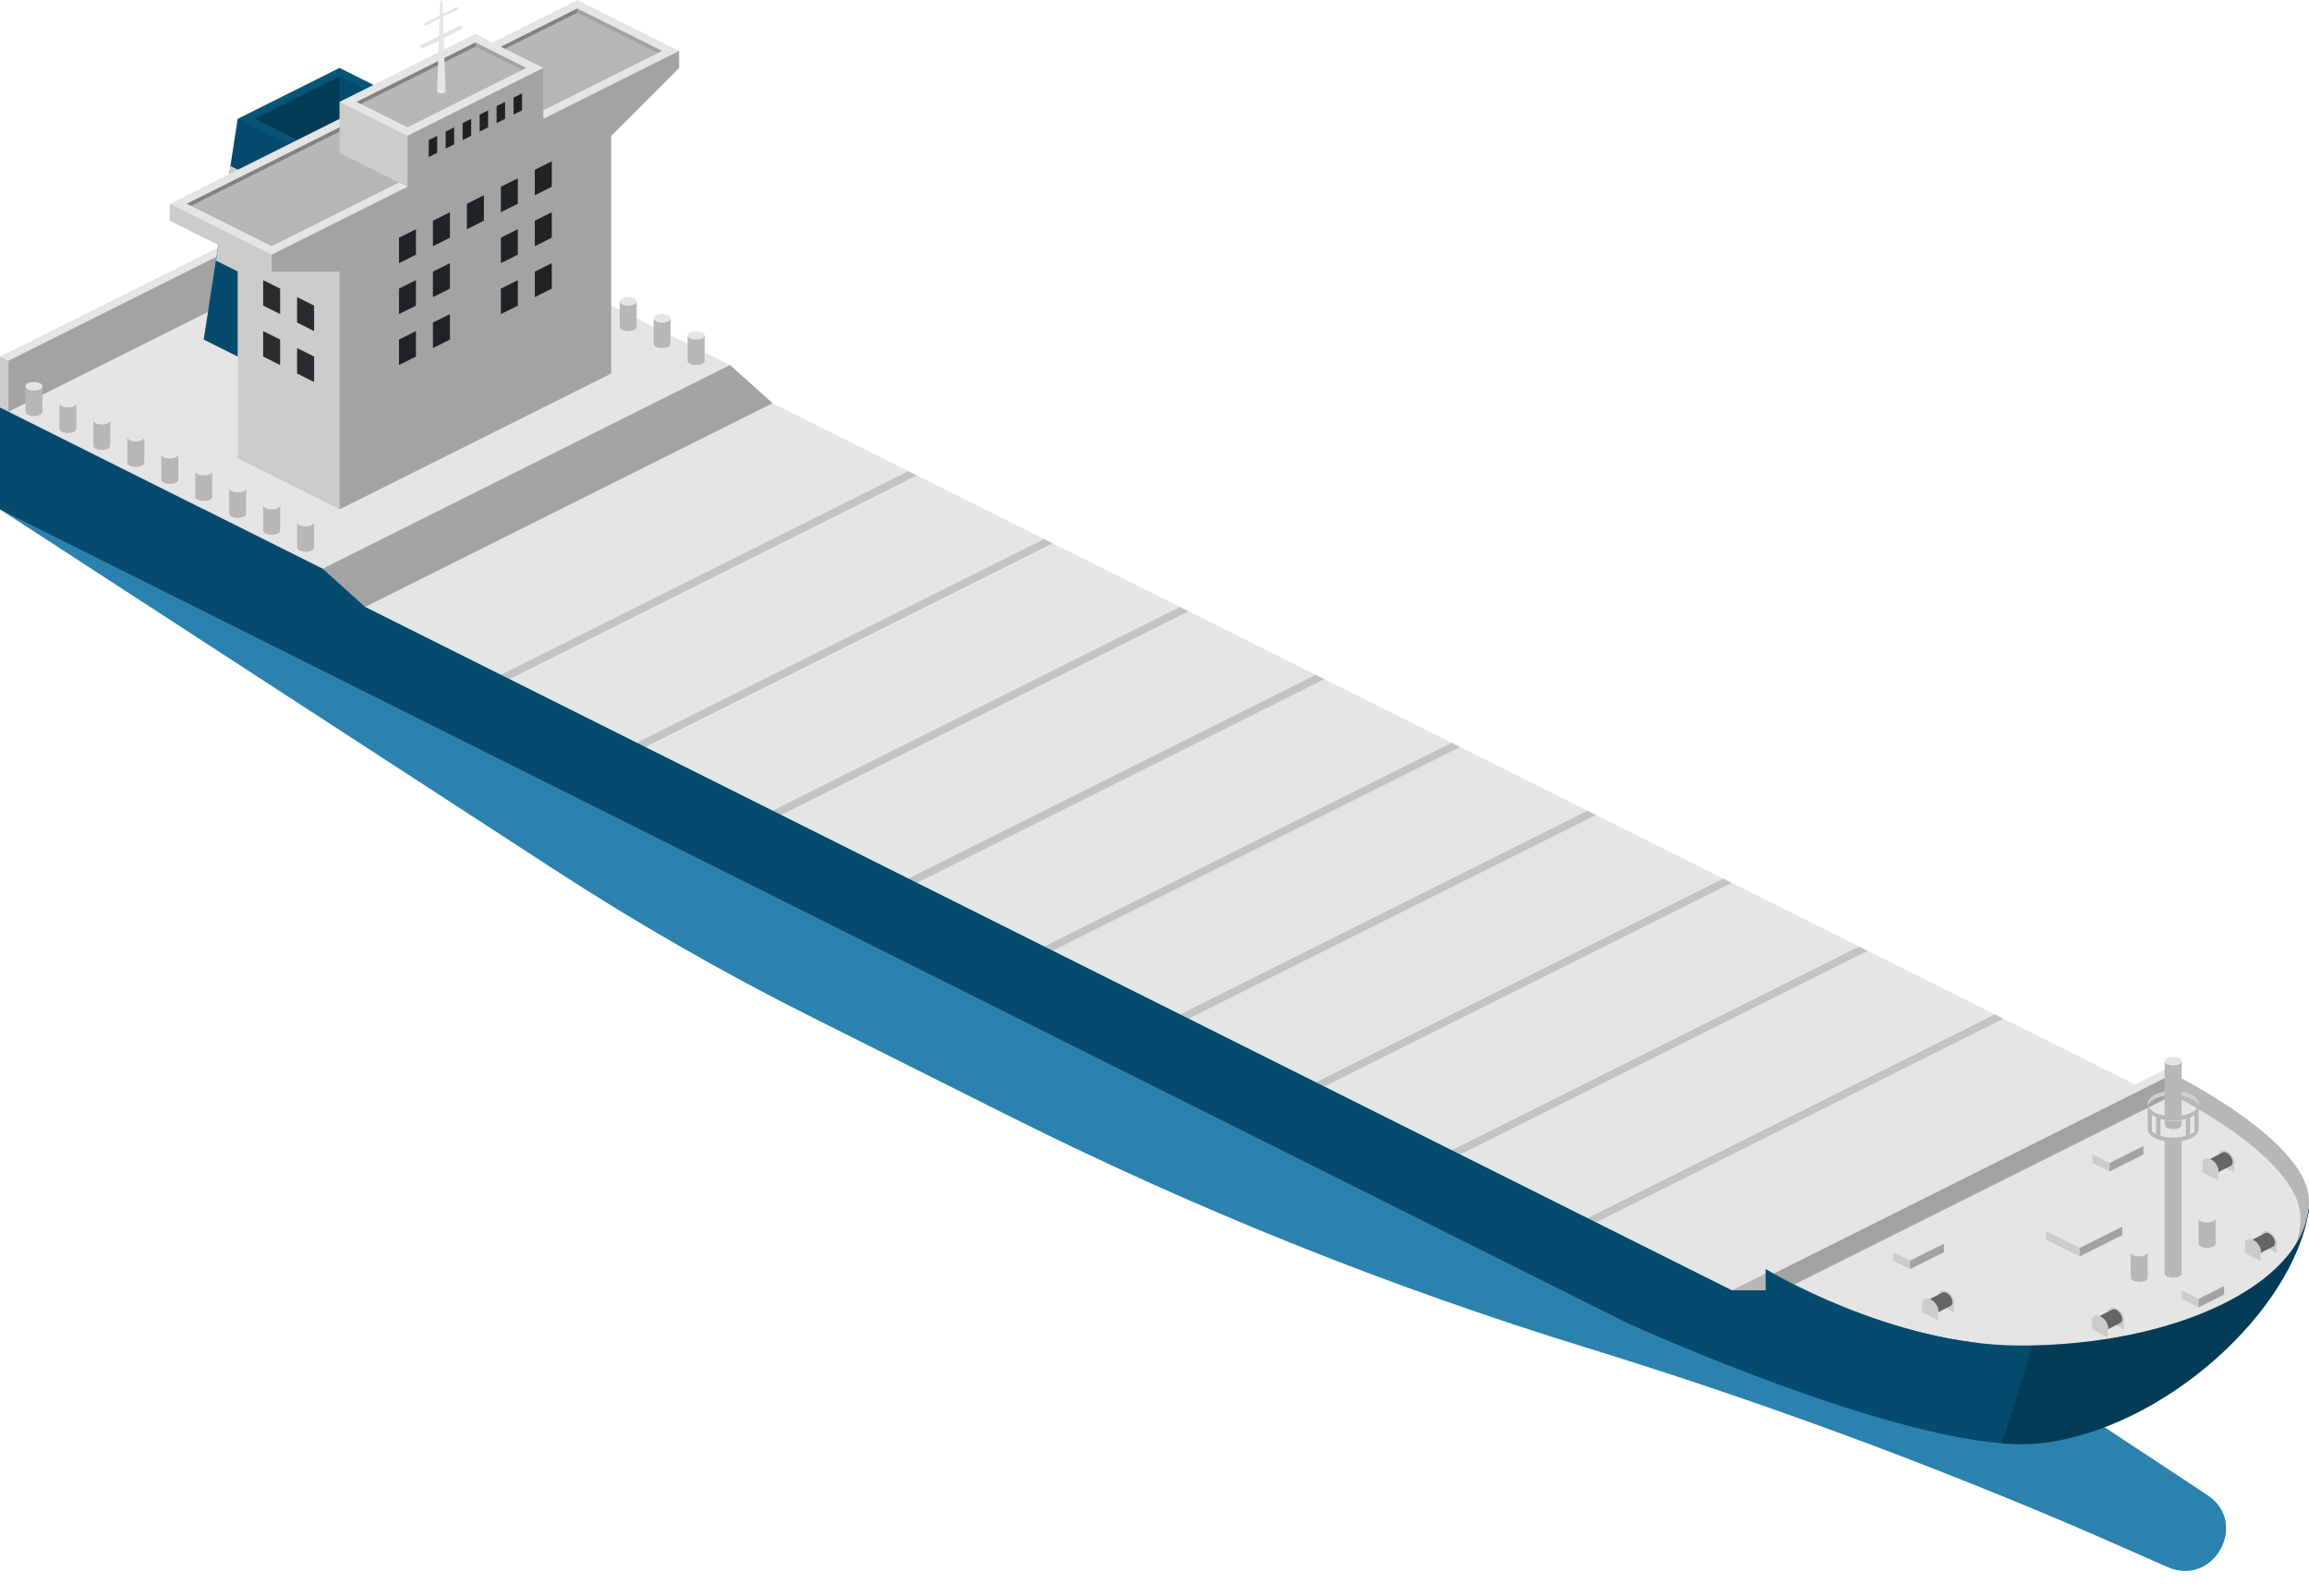 <svg enable-background="new 0 0 544 376" viewBox="0 0 544 376" xmlns="http://www.w3.org/2000/svg"><path d="m191.8 239.9 46.3 23.2c43.8 21.9 89.4 40.2 136.3 54.6 22.4 6.9 44.6 14.5 66.5 22.7 20.7 7.8 41.2 16.1 61.4 25.1l8.4 3.7c10.9 4.8 19.3-10.5 9.3-17l-352-232.2h-168l130.2 84.6c19.8 12.9 40.4 24.7 61.6 35.3z" fill="#39c"/><path d="m191.8 239.9 46.3 23.2c43.8 21.9 89.4 40.2 136.3 54.6 22.4 6.9 44.6 14.5 66.5 22.7 20.7 7.8 41.2 16.1 61.4 25.1l8.4 3.7c10.9 4.8 19.3-10.5 9.3-17l-352-232.2h-168l130.2 84.6c19.8 12.9 40.4 24.7 61.6 35.3z" opacity=".15"/><path d="m510 252v5l-6-1-322-161-10-9-76-38-96 48 76 38 10 9 322 161h8v-5s29.5 18 60 18c37.6 0 68-15.2 68-34 0-14.7-34-31-34-31z" fill="#e5e5e5"/><path d="m384 312-.2-.1c-.2-.1-.1-.1.2.1z"/><path d="m172 86-96 48 10 9 96-48z" opacity=".29"/><path d="m510 252v5s32 15.3 32 30c0 9.1-7.2 17.4-18.9 23.5 12.9-6.2 20.9-17.9 20.9-27.5 0-14.7-34-31-34-31z" opacity=".2"/><path d="m96 36-96 48v12l2 1 96-48v-12z" fill="#e5e5e5"/><path d="m2 97-2-1v-12l2 1z" opacity=".11"/><path d="m98 49-96 48v-12l96-48z" opacity=".29"/><path d="m80 16-24 12-8 52 24 12 24-12v-56z" fill="#06547a"/><path d="m54.3 39.1-3.4 22.3 21.1 10.6 24-12v-24l-24 12z" fill="#e5e5e5"/><path d="m96 80-24 12v-56l24-12z" opacity=".29"/><path d="m72 92-24-12 8-52 16 8z" opacity=".11"/><path d="m60 28 12 6 8-4v-12z" opacity=".29"/><path d="m80 18v12l12-6z" opacity=".11"/><path d="m136 0-96 48v4l16 8v48l24 12 64-32v-56l16-16v-4z" fill="#e5e5e5"/><path d="m136 2 20 10-92 46-20-10z" opacity=".2"/><path d="m155 12.5 1-.5-20-10v1z" opacity=".11"/><path d="m136 2-92 46 1 .5 91-45.5z" opacity=".29"/><path d="m112 8-32 16v12l16 8 32-16v-12z" fill="#e5e5e5"/><path d="m96 44-16-8v-12l16 8z" opacity=".11"/><path d="m112 10 12 6-28 14-12-6z" opacity=".2"/><g fill="#2d3134"><path d="m101 33v4l2-1v-4z"/><path d="m105 31v4l2-1v-4z"/><path d="m109 29v4l2-1v-4z"/><path d="m113 27v4l2-1v-4z"/><path d="m117 25v4l2-1v-4z"/><path d="m121 23v4l2-1v-4z"/><path d="m70 70v6l4 2v-6zm-8 2 4 2v-6l-4-2zm8 16 4 2v-6l-4-2zm-8-4 4 2v-6l-4-2z"/><path d="m94 74 4-2v-6l-4 2z"/><path d="m102 70 4-2v-6l-4 2z"/><path d="m118 62 4-2v-6l-4 2z"/><path d="m126 58 4-2v-6l-4 2z"/><path d="m94 62 4-2v-6l-4 2z"/><path d="m102 58 4-2v-6l-4 2z"/><path d="m110 54 4-2v-6l-4 2z"/><path d="m118 50 4-2v-6l-4 2z"/><path d="m126 40v6l4-2v-6z"/><path d="m94 86 4-2v-6l-4 2z"/><path d="m102 82 4-2v-6l-4 2z"/><path d="m118 74 4-2v-6l-4 2z"/><path d="m126 70 4-2v-6l-4 2z"/></g><path d="m64 60v4h16v56l64-32v-56l16-16v-4z" opacity=".29"/><path d="m128 28-32 16v-12l32-16z" opacity=".29"/><path d="m64 64-24-12v-4l24 12z" opacity=".11"/><path d="m56 60v48l24 12v-56h-16z" opacity=".11"/><path d="m123 16.5 1-.5-12-6v1z" opacity=".11"/><path d="m112 10-28 14 1 .5 27-13.5z" opacity=".29"/><path d="m104 .2c-.1 0-.3.1-.3.1l-.7 21.2c0 .3.4.5 1 .5s1-.2 1-.5l-.8-21.2c.1-.1-.1-.1-.2-.1z" fill="#e5e5e5"/><path d="m108.8 6.8-9.1 4.6c-.4.1-.7-.1-.7-.4 0-.2.1-.3.2-.4l9.1-4.6c.3-.1.6.1.6.4.1.2 0 .4-.1.4z" fill="#e5e5e5"/><path d="m107.9 2.2-7.5 3.8c-.2.1-.5-.1-.5-.3 0-.1.1-.3.2-.3l7.4-3.7c.2-.1.5.1.5.3.1.1 0 .2-.1.2z" fill="#e5e5e5"/><path d="m504 256-96 48h8l94-47z" opacity=".2"/><path d="m16 94c-1.1 0-2 .4-2 1v6c0 .6.9 1 2 1s2-.4 2-1v-6c0-.6-.9-1-2-1z" fill="#e5e5e5"/><path d="m16 96c-1.1 0-2-.4-2-1v6c0 .6.9 1 2 1s2-.4 2-1v-6c0 .6-.9 1-2 1z" opacity=".2"/><path d="m8 90c-1.1 0-2 .4-2 1v6c0 .6.9 1 2 1s2-.4 2-1v-6c0-.6-.9-1-2-1z" fill="#e5e5e5"/><path d="m8 92c-1.1 0-2-.4-2-1v6c0 .6.9 1 2 1s2-.4 2-1v-6c0 .6-.9 1-2 1z" opacity=".2"/><path d="m32 102c-1.1 0-2 .4-2 1v6c0 .6.9 1 2 1s2-.4 2-1v-6c0-.6-.9-1-2-1z" fill="#e5e5e5"/><path d="m32 104c-1.1 0-2-.4-2-1v6c0 .6.9 1 2 1s2-.4 2-1v-6c0 .6-.9 1-2 1z" opacity=".2"/><path d="m48 110c-1.1 0-2 .4-2 1v6c0 .6.9 1 2 1s2-.4 2-1v-6c0-.6-.9-1-2-1z" fill="#e5e5e5"/><path d="m48 112c-1.1 0-2-.4-2-1v6c0 .6.9 1 2 1s2-.4 2-1v-6c0 .6-.9 1-2 1z" opacity=".2"/><path d="m64 118c-1.1 0-2 .4-2 1v6c0 .6.9 1 2 1s2-.4 2-1v-6c0-.6-.9-1-2-1z" fill="#e5e5e5"/><path d="m64 120c-1.1 0-2-.4-2-1v6c0 .6.9 1 2 1s2-.4 2-1v-6c0 .6-.9 1-2 1z" opacity=".2"/><path d="m24 98c-1.1 0-2 .4-2 1v6c0 .6.9 1 2 1s2-.4 2-1v-6c0-.6-.9-1-2-1z" fill="#e5e5e5"/><path d="m24 100c-1.1 0-2-.4-2-1v6c0 .6.9 1 2 1s2-.4 2-1v-6c0 .6-.9 1-2 1z" opacity=".2"/><path d="m40 106c-1.1 0-2 .4-2 1v6c0 .6.9 1 2 1s2-.4 2-1v-6c0-.6-.9-1-2-1z" fill="#e5e5e5"/><path d="m40 108c-1.1 0-2-.4-2-1v6c0 .6.9 1 2 1s2-.4 2-1v-6c0 .6-.9 1-2 1z" opacity=".2"/><path d="m56 114c-1.1 0-2 .4-2 1v6c0 .6.9 1 2 1s2-.4 2-1v-6c0-.6-.9-1-2-1z" fill="#e5e5e5"/><path d="m56 116c-1.1 0-2-.4-2-1v6c0 .6.9 1 2 1s2-.4 2-1v-6c0 .6-.9 1-2 1z" opacity=".2"/><path d="m72 122c-1.1 0-2 .4-2 1v6c0 .6.9 1 2 1s2-.4 2-1v-6c0-.6-.9-1-2-1z" fill="#e5e5e5"/><path d="m72 124c-1.1 0-2-.4-2-1v6c0 .6.9 1 2 1s2-.4 2-1v-6c0 .6-.9 1-2 1z" opacity=".2"/><path d="m156 74c-1.1 0-2 .4-2 1v6c0 .6.9 1 2 1s2-.4 2-1v-6c0-.6-.9-1-2-1z" fill="#e5e5e5"/><path d="m156 76c-1.1 0-2-.4-2-1v6c0 .6.9 1 2 1s2-.4 2-1v-6c0 .6-.9 1-2 1z" opacity=".2"/><path d="m148 70c-1.1 0-2 .4-2 1v6c0 .6.9 1 2 1s2-.4 2-1v-6c0-.6-.9-1-2-1z" fill="#e5e5e5"/><path d="m148 72c-1.1 0-2-.4-2-1v6c0 .6.9 1 2 1s2-.4 2-1v-6c0 .6-.9 1-2 1z" opacity=".2"/><path d="m164 78c-1.1 0-2 .4-2 1v6c0 .6.9 1 2 1s2-.4 2-1v-6c0-.6-.9-1-2-1z" fill="#e5e5e5"/><path d="m164 80c-1.1 0-2-.4-2-1v6c0 .6.9 1 2 1s2-.4 2-1v-6c0 .6-.9 1-2 1z" opacity=".2"/><path d="m118 159 2 1 96-48-2-1z" opacity=".15"/><path d="m150 175 2 1 96-48-2-1z" opacity=".15"/><path d="m182 191 2 1 96-48-2-1z" opacity=".15"/><path d="m214 207 2 1 96-48-2-1z" opacity=".15"/><path d="m246 223 2 1 96-48-2-1z" opacity=".15"/><path d="m278 239 2 1 96-48-2-1z" opacity=".15"/><path d="m310 255 2 1 96-48-2-1z" opacity=".15"/><path d="m342 271 2 1 96-48-2-1z" opacity=".15"/><path d="m374 287 2 1 96-48-2-1z" opacity=".15"/><path d="m504 294c-1.1 0-2 .4-2 1v6c0 .6.9 1 2 1s2-.4 2-1v-6c0-.6-.9-1-2-1z" fill="#e5e5e5"/><path d="m504 296c-1.1 0-2-.4-2-1v6c0 .6.9 1 2 1s2-.4 2-1v-6c0 .6-.9 1-2 1z" opacity=".2"/><path d="m520 286c-1.1 0-2 .4-2 1v6c0 .6.9 1 2 1s2-.4 2-1v-6c0-.6-.9-1-2-1z" fill="#e5e5e5"/><path d="m520 288c-1.1 0-2-.4-2-1v6c0 .6.9 1 2 1s2-.4 2-1v-6c0 .6-.9 1-2 1z" opacity=".2"/><path d="m460.5 307c0-1-.8-2.3-1.9-2.8-1-.5-1.9-.1-1.9.9v.3 1.9l3.7 1.9v-1.9c.1-.1.1-.2.1-.3z" fill="#e5e5e5"/><path d="m460.5 307c0-1-.8-2.3-1.9-2.8-1-.5-1.9-.1-1.9.9v.3 1.9l3.7 1.9v-1.9c.1-.1.1-.2.1-.3z" opacity=".11"/><path d="m460 306.8c0-.8-.6-1.8-1.4-2.2-.3-.2-.7-.2-.9-.1l-3.7 1.9c-.3.1-.5.4-.5.9 0 .8.6 1.8 1.4 2.2.3.2.6.2.9.1l3.7-1.9c.3-.1.5-.4.5-.9z" fill="#656565"/><path d="m456.7 308.9c0-1-.8-2.3-1.9-2.8-1-.5-1.9-.1-1.9.9v.3 1.9l3.7 1.9v-1.9c.1-.2.1-.2.1-.3z" fill="#e5e5e5"/><path d="m456.7 308.9c0-1-.8-2.3-1.9-2.8-1-.5-1.9-.1-1.9.9v.3 1.9l3.7 1.9v-1.9c.1-.2.1-.2.1-.3z" opacity=".11"/><path d="m526.5 274c0-1-.8-2.3-1.9-2.8-1-.5-1.9-.1-1.9.9v.3 1.9l3.7 1.9v-1.9c.1-.1.1-.2.1-.3z" fill="#e5e5e5"/><path d="m526.5 274c0-1-.8-2.3-1.9-2.8-1-.5-1.9-.1-1.9.9v.3 1.9l3.7 1.9v-1.9c.1-.1.1-.2.1-.3z" opacity=".11"/><path d="m526 273.8c0-.8-.6-1.8-1.4-2.2-.3-.2-.7-.2-.9-.1l-3.7 1.9c-.3.1-.5.4-.5.9 0 .8.6 1.8 1.4 2.2.3.2.6.2.9.1l3.7-1.9c.3-.1.5-.4.5-.9z" fill="#656565"/><path d="m522.7 275.9c0-1-.8-2.3-1.9-2.8-1-.5-1.9-.1-1.9.9v.3 1.9l3.7 1.9v-1.9c.1-.2.1-.2.1-.3z" fill="#e5e5e5"/><path d="m522.7 275.9c0-1-.8-2.3-1.9-2.8-1-.5-1.9-.1-1.9.9v.3 1.9l3.7 1.9v-1.9c.1-.2.1-.2.1-.3z" opacity=".11"/><path d="m500.5 311c0-1-.8-2.3-1.9-2.8-1-.5-1.9-.1-1.9.9v.3 1.9l3.7 1.9v-1.9c.1-.1.1-.2.1-.3z" fill="#e5e5e5"/><path d="m500.5 311c0-1-.8-2.3-1.9-2.8-1-.5-1.9-.1-1.9.9v.3 1.9l3.7 1.9v-1.9c.1-.1.1-.2.1-.3z" opacity=".11"/><path d="m500 310.8c0-.8-.6-1.8-1.4-2.2-.3-.2-.7-.2-.9-.1l-3.7 1.9c-.3.1-.5.4-.5.9 0 .8.6 1.8 1.4 2.2.3.2.6.2.9.1l3.7-1.9c.3-.1.5-.4.5-.9z" fill="#656565"/><path d="m496.7 312.9c0-1-.8-2.3-1.9-2.8-1-.5-1.9-.1-1.9.9v.3 1.9l3.7 1.9v-1.9c.1-.2.1-.2.1-.3z" fill="#e5e5e5"/><path d="m496.7 312.9c0-1-.8-2.3-1.9-2.8-1-.5-1.9-.1-1.9.9v.3 1.9l3.7 1.9v-1.9c.1-.2.1-.2.1-.3z" opacity=".11"/><path d="m536.5 293c0-1-.8-2.3-1.9-2.8-1-.5-1.9-.1-1.9.9v.3 1.9l3.7 1.9v-1.9c.1-.1.1-.2.1-.3z" fill="#e5e5e5"/><path d="m536.5 293c0-1-.8-2.3-1.9-2.8-1-.5-1.9-.1-1.9.9v.3 1.9l3.7 1.9v-1.9c.1-.1.1-.2.1-.3z" opacity=".11"/><path d="m536 292.8c0-.8-.6-1.8-1.4-2.2-.3-.2-.7-.2-.9-.1l-3.7 1.9c-.3.1-.5.4-.5.9 0 .8.6 1.8 1.4 2.2.3.2.6.2.9.1l3.7-1.9c.3-.1.5-.4.5-.9z" fill="#656565"/><path d="m532.7 294.9c0-1-.8-2.3-1.9-2.8-1-.5-1.9-.1-1.9.9v.3 1.9l3.7 1.9v-1.9c.1-.2.1-.2.1-.3z" fill="#e5e5e5"/><path d="m532.7 294.9c0-1-.8-2.3-1.9-2.8-1-.5-1.9-.1-1.9.9v.3 1.9l3.7 1.9v-1.9c.1-.2.1-.2.1-.3z" opacity=".11"/><path d="m510 252-94 47v5l2 1 94-47v-5z" fill="#e5e5e5"/><path d="m418 305-2-1v-5l2 1z" opacity=".11"/><path d="m512 258-94 47v-5l94-47z" opacity=".29"/><path d="m512 265c-1.1 0-2 .4-2 1v34c0 .6.9 1 2 1s2-.4 2-1v-34c0-.6-.9-1-2-1z" fill="#e5e5e5"/><path d="m512 267c-1.1 0-2-.4-2-1v34c0 .6.9 1 2 1s2-.4 2-1v-34c0 .6-.9 1-2 1z" opacity=".2"/><path d="m512 262c-3.3 0-6 1.3-6 3v1c0 1.7 2.7 3 6 3s6-1.3 6-3v-1c0-1.7-2.7-3-6-3z" fill="#e5e5e5"/><path d="m512 258c3.3 0 6 1.3 6 3v-1c0-1.7-2.7-3-6-3s-6 1.3-6 3v1c0-1.7 2.7-3 6-3z" fill="#e5e5e5"/><path d="m512 258c3.3 0 6 1.3 6 3v-1c0-1.7-2.7-3-6-3s-6 1.3-6 3v1c0-1.7 2.7-3 6-3z" opacity=".1"/><path d="m512 249c-1.1 0-2 .4-2 1v15c0 .6.9 1 2 1s2-.4 2-1v-15c0-.6-.9-1-2-1z" fill="#e5e5e5"/><path d="m512 251c-1.1 0-2-.4-2-1v15c0 .6.9 1 2 1s2-.4 2-1v-15c0 .6-.9 1-2 1z" opacity=".2"/><path d="m512 263c-3.3 0-6-1.3-6-3v1 5l1 1v-4.3c.3.2.6.4 1 .6v4.8h1v-4.4c.9.3 1.9.4 3 .4s2.1-.1 3-.4v4.4h1v-4.8c.4-.2.7-.4 1-.6v4.3l1-1v-5-1c0 1.7-2.7 3-6 3z" fill="#e5e5e5"/><path d="m512 263c-3.3 0-6-1.3-6-3v1 4 1c0 1.7 2.7 3 6 3s6-1.3 6-3v-1-4-1c0 1.7-2.7 3-6 3zm5-.3v4c-.3.2-.6.4-1 .6v-4c.4-.2.7-.4 1-.6zm-9 .5v4c-.4-.2-.7-.4-1-.6v-4c.3.3.6.5 1 .6zm1 4.4v-4c.9.3 1.9.4 3 .4s2.1-.1 3-.4v4c-.9.3-1.9.4-3 .4s-2.1-.1-3-.4z" opacity=".2"/><path d="m476 317c-30.5 0-60-18-60-18v5h-8l-322-161-10-9-76-38v24l383.8 191.9c3.2 1.4 69.5 31.3 97.2 28.1 28.9-3.4 59.3-31 63-55 0-.1-.1-.2-.1-.3-1.8 18-31.5 32.3-67.9 32.3z" fill="#06547a"/><path d="m384 312-.2-.1c-.2-.1-.1-.1.2.1z" fill="#06547a"/><path d="m476 317c-30.5 0-60-18-60-18v5h-8l-322-161-10-9-76-38v24l383.8 191.9c2.9 1.3 56.8 25.6 87.7 28.1l7.5-23c-1 0-2 0-3 0z" opacity=".11"/><path d="m481 340c28.9-3.4 59.3-31 63-55 0-.1-.1-.2-.1-.3-1.7 17.5-29.9 31.5-65 32.3l-7.3 23.1c3.4.2 6.6.2 9.4-.1z" opacity=".29"/><path d="m520 301-6 3v2l4 2 6-3v-2z" fill="#e5e5e5"/><path d="m518 308-4-2v-2l4 2z" opacity=".11"/><path d="m524 305-6 3v-2l6-3z" opacity=".29"/><path d="m492 285-10 5v2l8 4 10-5v-2z" fill="#e5e5e5"/><path d="m490 296-8-4v-2l8 4z" opacity=".11"/><path d="m500 291-10 5v-2l10-5z" opacity=".29"/><path d="m501 268-8 4v2l4 2 8-4v-2z" fill="#e5e5e5"/><path d="m497 276-4-2v-2l4 2z" opacity=".11"/><path d="m505 272-8 4v-2l8-4z" opacity=".29"/><path d="m454 291-8 4v2l4 2 8-4v-2z" fill="#e5e5e5"/><path d="m450 299-4-2v-2l4 2z" opacity=".11"/><path d="m458 295-8 4v-2l8-4z" opacity=".29"/></svg>